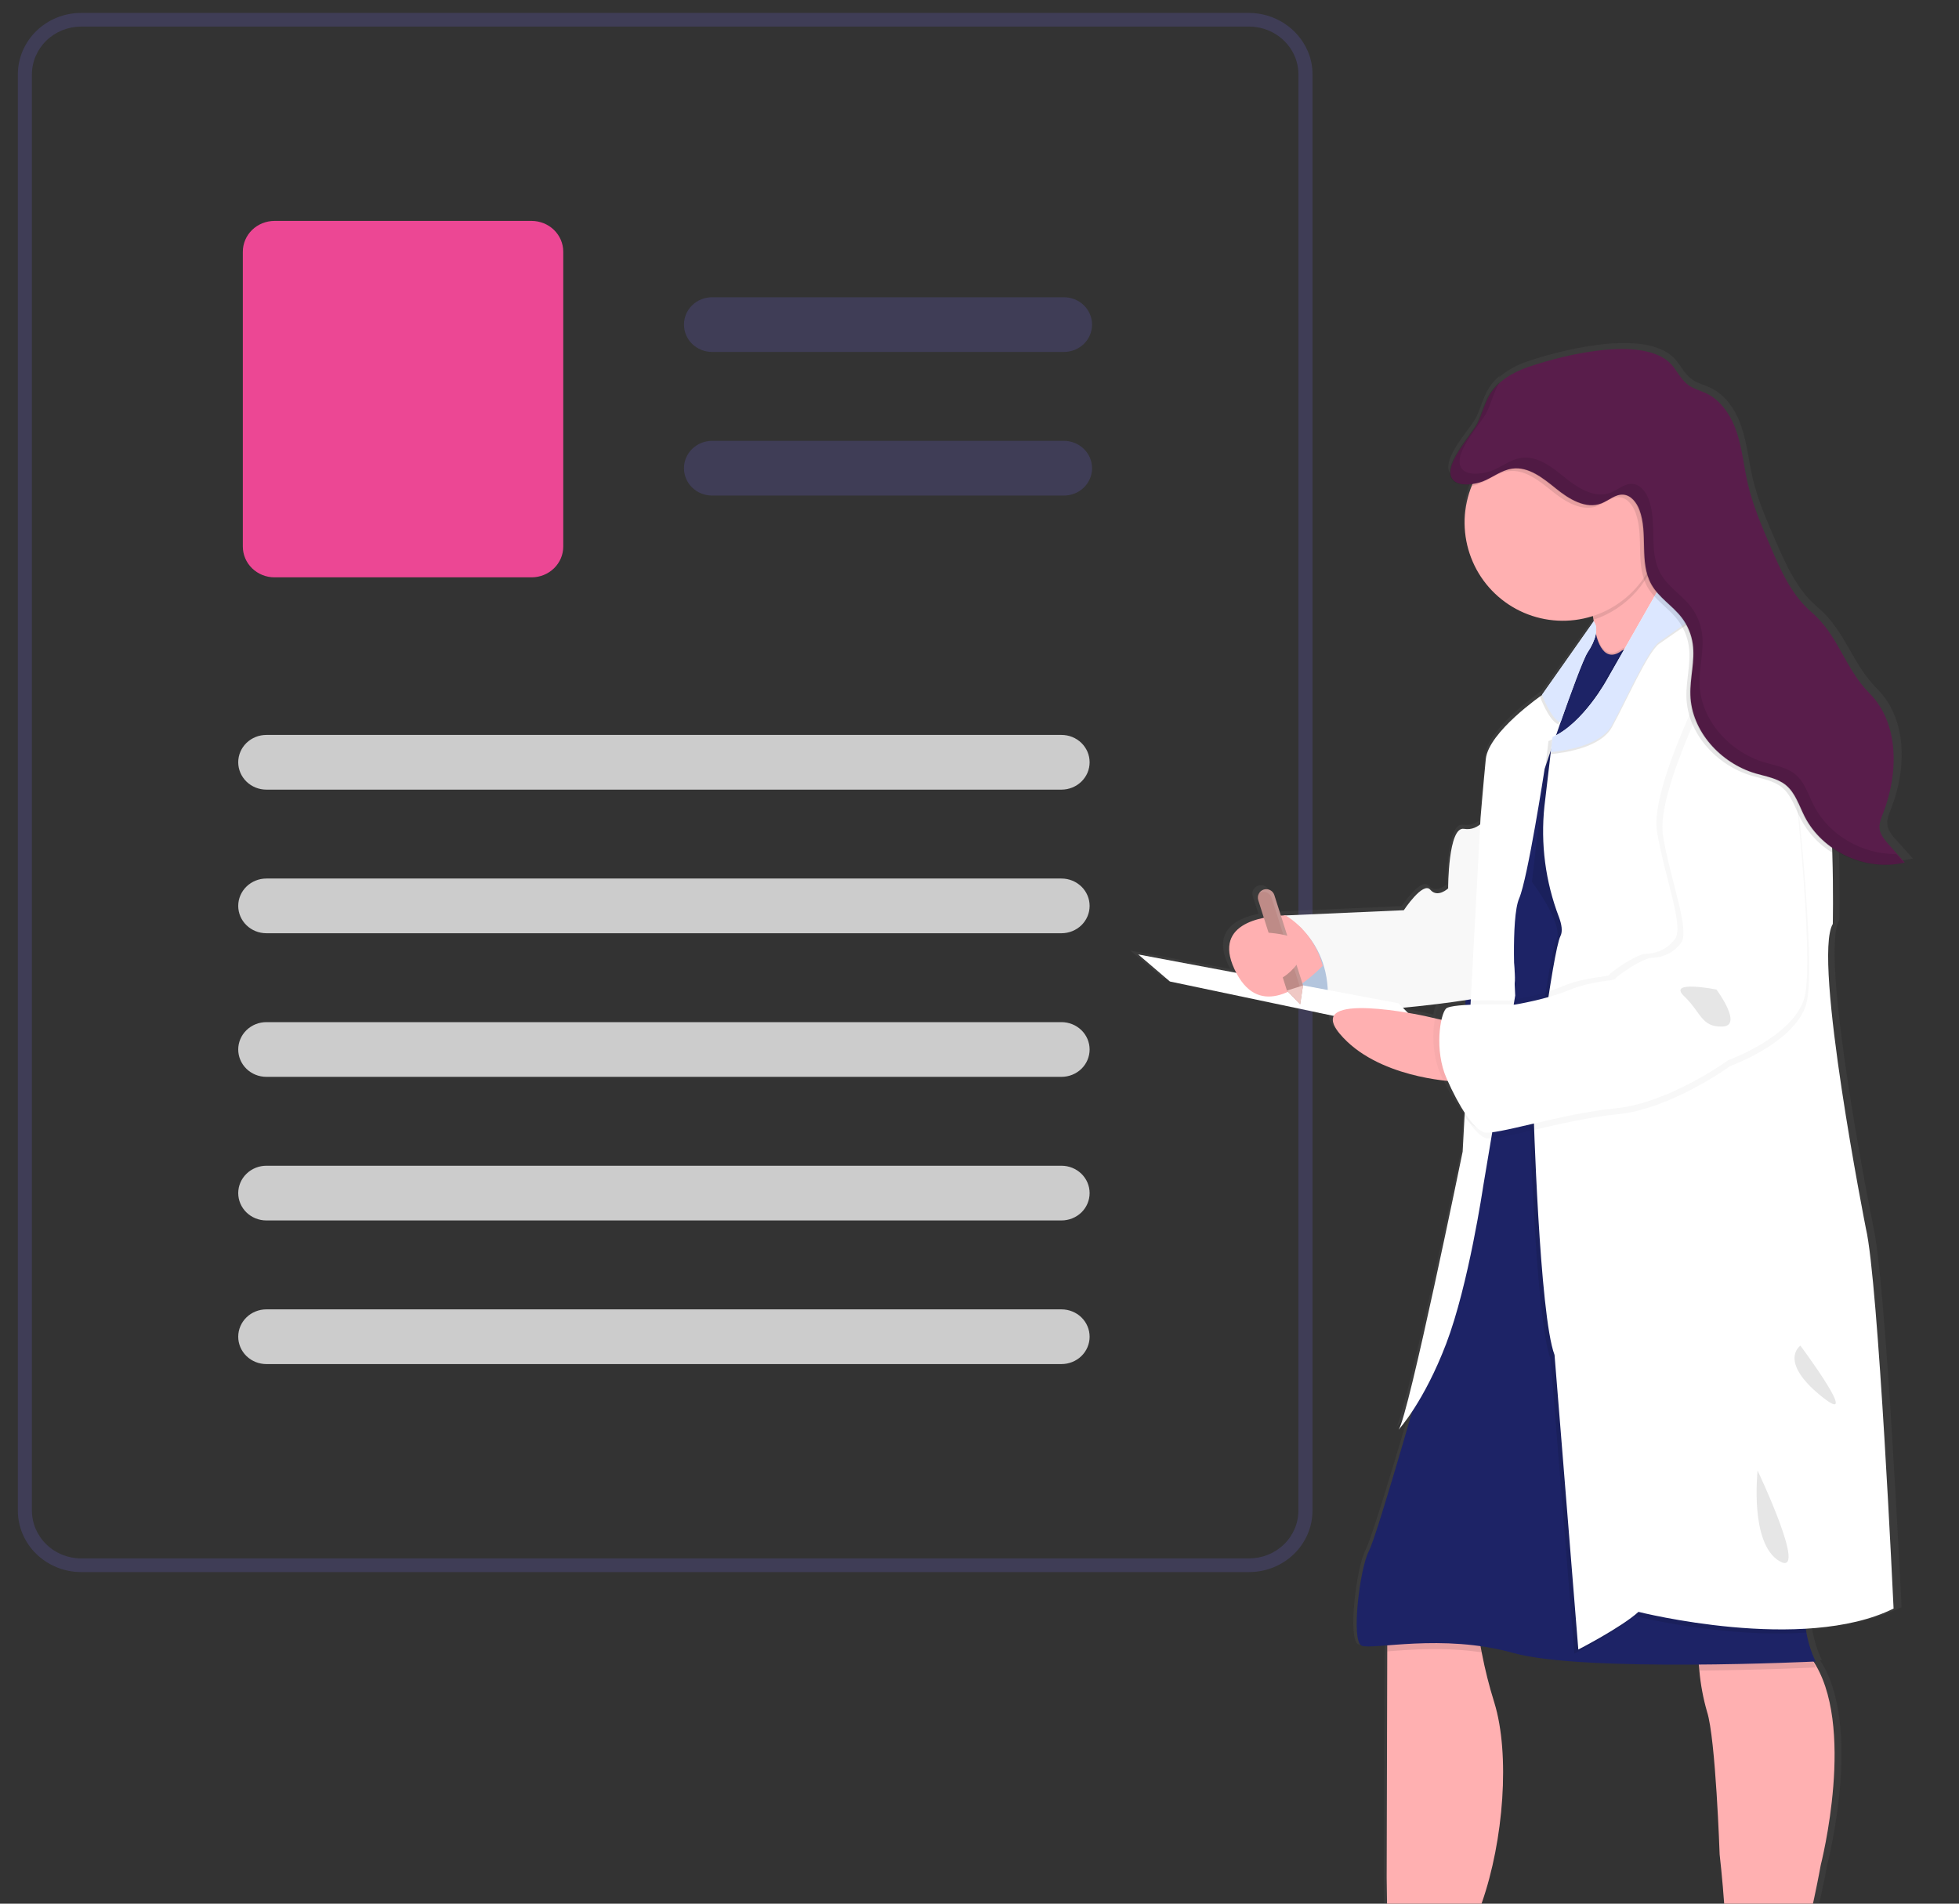 <svg width="71" height="69" viewBox="0 0 71 69" fill="none" xmlns="http://www.w3.org/2000/svg">
<rect x="0" y="0" width="71" height="69" fill="#333333" stroke="none"/>
<path d="M47.394 1.847C47.218 1.441 46.923 1.093 46.546 0.848C46.169 0.603 45.727 0.471 45.273 0.468H2.942C2.333 0.468 1.75 0.703 1.319 1.121C0.889 1.54 0.647 2.107 0.647 2.698V54.751C0.647 55.342 0.889 55.909 1.319 56.327C1.75 56.745 2.333 56.981 2.942 56.981H45.275C45.883 56.98 46.466 56.745 46.896 56.327C47.327 55.909 47.569 55.342 47.569 54.751V2.698C47.571 2.406 47.511 2.117 47.395 1.847H47.394ZM47.058 54.751C47.058 55.211 46.87 55.652 46.535 55.977C46.2 56.302 45.746 56.485 45.273 56.486H2.942C2.468 56.486 2.014 56.303 1.68 55.977C1.345 55.652 1.157 55.211 1.157 54.751V2.698C1.157 2.238 1.345 1.798 1.68 1.472C2.015 1.147 2.468 0.964 2.942 0.963H45.275C45.631 0.965 45.979 1.069 46.274 1.264C46.569 1.458 46.798 1.733 46.932 2.055C46.958 2.119 46.98 2.184 46.999 2.251C47.039 2.397 47.06 2.547 47.06 2.698L47.058 54.751Z" fill="#3F3D56"/>
<path d="M38.559 12.757H25.809C25.538 12.757 25.279 12.652 25.087 12.467C24.896 12.281 24.789 12.028 24.789 11.765C24.789 11.502 24.896 11.25 25.087 11.064C25.279 10.878 25.538 10.774 25.809 10.774H38.559C38.83 10.774 39.09 10.878 39.281 11.064C39.472 11.25 39.58 11.502 39.58 11.765C39.58 12.028 39.472 12.281 39.281 12.467C39.09 12.652 38.83 12.757 38.559 12.757Z" fill="#3F3D56"/>
<path d="M38.559 17.962H25.809C25.538 17.962 25.279 17.858 25.087 17.672C24.896 17.486 24.789 17.234 24.789 16.971C24.789 16.708 24.896 16.456 25.087 16.27C25.279 16.084 25.538 15.979 25.809 15.979H38.559C38.83 15.979 39.09 16.084 39.281 16.27C39.472 16.456 39.58 16.708 39.58 16.971C39.58 17.234 39.472 17.486 39.281 17.672C39.09 17.858 38.83 17.962 38.559 17.962Z" fill="#3F3D56"/>
<path d="M19.267 20.926H9.948C9.644 20.926 9.352 20.808 9.137 20.599C8.922 20.39 8.801 20.107 8.801 19.811V9.123C8.801 8.827 8.922 8.544 9.137 8.334C9.352 8.125 9.644 8.008 9.948 8.007H19.267C19.571 8.008 19.863 8.125 20.078 8.334C20.293 8.544 20.414 8.827 20.414 9.123V19.811C20.414 20.107 20.293 20.39 20.078 20.599C19.863 20.808 19.571 20.926 19.267 20.926Z" fill="#EC4794"/>
<path d="M38.471 28.621H9.654C9.384 28.621 9.124 28.516 8.933 28.33C8.742 28.144 8.634 27.892 8.634 27.629C8.634 27.366 8.742 27.114 8.933 26.928C9.124 26.742 9.384 26.638 9.654 26.638H38.471C38.605 26.638 38.738 26.663 38.862 26.713C38.985 26.763 39.098 26.836 39.193 26.928C39.287 27.02 39.362 27.13 39.414 27.25C39.465 27.37 39.491 27.499 39.491 27.629C39.491 27.759 39.465 27.888 39.414 28.009C39.362 28.129 39.287 28.238 39.193 28.33C39.098 28.422 38.985 28.495 38.862 28.545C38.738 28.595 38.605 28.621 38.471 28.621Z" fill="#CCCCCC"/>
<path d="M38.471 33.826H9.654C9.384 33.826 9.124 33.722 8.933 33.536C8.742 33.35 8.634 33.098 8.634 32.835C8.634 32.572 8.742 32.32 8.933 32.134C9.124 31.948 9.384 31.843 9.654 31.843H38.471C38.742 31.843 39.001 31.948 39.193 32.134C39.384 32.32 39.491 32.572 39.491 32.835C39.491 33.098 39.384 33.35 39.193 33.536C39.001 33.722 38.742 33.826 38.471 33.826Z" fill="#CCCCCC"/>
<path d="M38.471 39.031H9.654C9.384 39.031 9.124 38.927 8.933 38.741C8.742 38.555 8.634 38.303 8.634 38.04C8.634 37.777 8.742 37.525 8.933 37.339C9.124 37.153 9.384 37.048 9.654 37.048H38.471C38.742 37.048 39.001 37.153 39.193 37.339C39.384 37.525 39.491 37.777 39.491 38.04C39.491 38.303 39.384 38.555 39.193 38.741C39.001 38.927 38.742 39.031 38.471 39.031Z" fill="#CCCCCC"/>
<path d="M38.471 44.236H9.654C9.384 44.236 9.124 44.132 8.933 43.946C8.742 43.76 8.634 43.508 8.634 43.245C8.634 42.982 8.742 42.73 8.933 42.544C9.124 42.358 9.384 42.253 9.654 42.253H38.471C38.742 42.253 39.001 42.358 39.193 42.544C39.384 42.73 39.491 42.982 39.491 43.245C39.491 43.508 39.384 43.76 39.193 43.946C39.001 44.132 38.742 44.236 38.471 44.236Z" fill="#CCCCCC"/>
<path d="M38.471 49.442H9.654C9.384 49.442 9.124 49.338 8.933 49.152C8.742 48.966 8.634 48.714 8.634 48.45C8.634 48.188 8.742 47.935 8.933 47.749C9.124 47.563 9.384 47.459 9.654 47.459H38.471C38.742 47.459 39.001 47.563 39.193 47.749C39.384 47.935 39.491 48.188 39.491 48.45C39.491 48.714 39.384 48.966 39.193 49.152C39.001 49.338 38.742 49.442 38.471 49.442Z" fill="#CCCCCC"/>
<path opacity="0.1" d="M57.469 30.016H54.057V33.428H57.469V30.016Z" fill="#EC4794"/>
<path opacity="0.1" d="M57.469 38.432H54.057V41.844H57.469V38.432Z" fill="#EC4794"/>
<path opacity="0.1" d="M57.469 46.847H54.057V50.259H57.469V46.847Z" fill="#EC4794"/>
<path opacity="0.1" d="M57.469 55.264H54.057V58.676H57.469V55.264Z" fill="#EC4794"/>
<path d="M67.887 44.428C67.887 44.428 65.906 34.573 66.665 33.346C66.665 33.346 66.692 32.207 66.647 30.754C66.647 30.699 66.647 30.643 66.647 30.587C66.78 30.676 66.919 30.756 67.063 30.827C67.762 31.186 68.564 31.289 69.331 31.12L68.731 30.451C68.587 30.292 68.437 30.119 68.406 29.908C68.374 29.697 68.461 29.508 68.535 29.32C69.105 27.88 69.135 26.07 68.037 24.971C67.11 24.047 66.884 22.854 65.878 22.011C65.142 21.393 64.738 20.487 64.356 19.611C64.034 18.871 63.709 18.125 63.524 17.34C63.38 16.727 63.322 16.093 63.124 15.494C62.926 14.895 62.556 14.313 61.976 14.046C61.77 13.951 61.541 13.897 61.352 13.771C61.105 13.604 60.956 13.333 60.777 13.095C59.869 11.896 56.828 12.602 55.388 13.089C54.997 13.212 54.634 13.413 54.323 13.68L54.336 13.658C54.347 13.64 54.36 13.622 54.372 13.604C54.214 13.732 54.078 13.883 53.969 14.054C53.759 14.386 53.671 14.774 53.496 15.134C53.285 15.56 52.11 16.749 52.615 17.227C52.651 17.26 52.691 17.286 52.735 17.304C52.925 17.383 53.134 17.404 53.335 17.364L53.314 17.416C53.141 17.838 53.053 18.29 53.053 18.746C53.053 20.718 54.679 22.316 56.686 22.316C57.063 22.316 57.439 22.258 57.798 22.144C57.807 22.19 57.814 22.235 57.822 22.281C57.822 22.299 57.828 22.317 57.831 22.335L57.767 22.424C57.764 22.418 57.76 22.413 57.756 22.408L55.873 25.04C55.585 25.243 53.927 26.443 53.833 27.343C53.735 28.328 53.636 29.481 53.636 29.481L53.623 29.728C53.541 29.797 53.445 29.847 53.341 29.875C53.237 29.903 53.129 29.908 53.023 29.89C52.435 29.794 52.435 32.05 52.435 32.05C52.435 32.05 52.044 32.41 51.776 32.097C51.507 31.786 50.797 32.843 50.797 32.843L46.345 33.035L46.243 33.041L46.003 32.298C45.977 32.22 45.922 32.155 45.848 32.117C45.775 32.08 45.69 32.072 45.611 32.097C45.592 32.104 45.574 32.111 45.557 32.12L45.54 32.13L45.509 32.151L45.493 32.166C45.485 32.174 45.477 32.182 45.469 32.191L45.455 32.208L45.448 32.215C45.42 32.253 45.402 32.298 45.394 32.344C45.387 32.391 45.39 32.439 45.405 32.484L45.611 33.121C44.752 33.294 43.874 33.781 44.59 35.122L40.959 34.452L42.134 35.438L48.198 36.689C48.117 36.833 48.17 37.042 48.421 37.336C49.501 38.604 51.468 38.948 52.26 39.037C52.469 39.505 52.73 39.948 53.039 40.357L52.971 41.62C52.971 41.62 50.966 51.25 50.599 51.738C50.784 51.528 50.953 51.305 51.106 51.07C50.524 53.048 49.711 55.756 49.497 56.161C49.154 56.809 48.836 59.431 49.227 59.599C49.347 59.651 49.69 59.625 50.18 59.588V59.805L50.158 68.034C50.158 68.034 50.257 73.082 49.987 73.563C49.717 74.044 49.645 75.053 49.645 75.053C49.645 75.053 48.565 77.044 47.709 77.844C47.704 77.85 47.697 77.856 47.69 77.861L47.664 77.674C47.664 77.674 46.636 78.972 44.361 78.898C44.361 78.898 42.992 79.789 45.022 79.837C47.052 79.885 49.645 79.765 49.645 79.765C49.645 79.765 51.455 77.005 52.972 77.365V79.456H53.436V77.332C53.651 77.19 53.836 77.006 53.978 76.791C54.12 76.576 54.217 76.334 54.263 76.08C54.302 75.819 54.273 75.551 54.178 75.305C54.083 75.058 53.925 74.84 53.72 74.673C53.628 74.59 53.554 74.488 53.503 74.375C53.452 74.262 53.425 74.139 53.424 74.015L53.407 74.03C53.407 73.988 53.396 73.945 53.392 73.9C53.258 72.82 53.092 70.593 53.681 68.944C54.488 66.684 54.733 63.535 54.145 61.661C53.955 61.062 53.8 60.453 53.678 59.836C53.664 59.758 53.651 59.684 53.639 59.614C54.041 59.669 54.439 59.749 54.83 59.854C56.192 60.23 59.171 60.3 61.715 60.279C61.721 60.349 61.728 60.422 61.736 60.495C61.781 61.004 61.876 61.507 62.019 61.997C62.338 62.957 62.485 67.189 62.485 67.189C62.485 67.189 62.896 70.668 62.672 72.084C62.552 72.871 62.432 73.662 62.364 74.456V74.471C62.364 74.471 61.689 76.391 61.196 77.434C61.184 77.46 61.171 77.486 61.159 77.512C61.028 77.524 60.898 77.552 60.774 77.597C60.774 77.597 60.113 78.916 59.454 79.135C58.795 79.353 59.014 80.072 60.505 79.808C61.996 79.544 64.248 79.328 64.248 79.328L64.346 77.982L64.804 77.408L64.684 78.751L65.172 78.655L65.107 77.022L65.857 76.084C65.857 76.084 66.763 75.278 65.417 73.692V73.726C65.403 73.704 65.389 73.68 65.374 73.657V73.65C65.151 73.304 64.973 72.66 65.298 71.516C65.886 69.45 66.228 67.575 66.228 67.575C66.228 67.575 67.541 62.551 65.963 60.175H66.032C65.871 59.84 65.757 59.485 65.693 59.119C65.685 59.076 65.678 59.031 65.671 58.986C66.839 58.919 67.984 58.708 68.919 58.252C68.915 58.247 68.353 46.326 67.887 44.428ZM53.066 36.113V36.137L52.827 36.149L53.066 36.113ZM52.243 36.227C52.204 36.236 52.167 36.254 52.135 36.279C52.032 36.425 51.968 36.594 51.947 36.772L51.573 36.688C51.573 36.688 51.31 36.632 50.932 36.568L50.753 36.388C51.245 36.347 51.756 36.287 52.243 36.227Z" fill="url(#paint0_linear)"/>
<path d="M53.707 68.966C53.13 70.61 53.293 72.828 53.422 73.906C53.47 74.304 53.515 74.546 53.515 74.546C53.515 74.546 52.652 76.512 52.58 76.586C52.508 76.66 50.041 78.166 50.041 78.166L48.317 79.173C48.317 79.173 46.568 78.406 47.407 78.142C47.578 78.073 47.732 77.968 47.859 77.834C48.699 77.036 49.754 75.053 49.754 75.053C49.754 75.053 49.825 74.046 50.09 73.567C50.353 73.089 50.257 68.058 50.257 68.058L50.278 59.858V58.789L53.559 58.813C53.58 59.175 53.627 59.536 53.701 59.892C53.819 60.507 53.971 61.114 54.158 61.711C54.736 63.582 54.496 66.714 53.707 68.966Z" fill="#FFB0B1"/>
<path d="M65.085 71.529C64.766 72.669 64.94 73.311 65.158 73.655V73.662C65.438 74.087 65.633 74.563 65.731 75.062L65.751 75.17L63.5 78.452L62.279 78.932C62.279 78.932 60.314 78.261 60.673 78.069C60.763 78.022 60.904 77.773 61.064 77.428C61.544 76.391 62.206 74.476 62.206 74.476V74.46C62.276 73.669 62.386 72.881 62.509 72.097C62.728 70.684 62.325 67.218 62.325 67.218C62.325 67.218 62.181 63.003 61.869 62.045C61.728 61.557 61.635 61.058 61.59 60.552C61.525 59.952 61.511 59.458 61.511 59.458C61.511 59.458 62.804 57.658 65.175 59.602C65.364 59.757 65.531 59.938 65.67 60.139C67.308 62.469 65.989 67.602 65.989 67.602C65.989 67.602 65.659 69.469 65.085 71.529Z" fill="#FFB0B1"/>
<path opacity="0.1" d="M53.563 58.811C53.584 59.173 53.631 59.534 53.704 59.89C52.353 59.692 51.1 59.791 50.278 59.856V58.787L53.563 58.811Z" fill="black"/>
<path opacity="0.1" d="M65.803 60.438C65.803 60.438 63.883 60.532 61.594 60.551C61.529 59.951 61.515 59.457 61.515 59.457C61.515 59.457 62.809 57.657 65.179 59.601C65.369 59.756 65.536 59.937 65.675 60.139C65.712 60.241 65.755 60.341 65.803 60.438Z" fill="black"/>
<path d="M65.803 60.222C65.803 60.222 57.395 60.629 54.832 59.91C52.269 59.192 49.73 59.815 49.347 59.648C48.964 59.481 49.275 56.869 49.611 56.222C49.947 55.576 51.789 49.036 51.789 49.036L53.563 39.79L55.431 39.275L55.563 39.238L58.818 38.341L61.203 37.682C61.203 37.682 65.946 56.198 65.539 57.564C65.391 58.087 65.368 58.636 65.469 59.17C65.532 59.535 65.644 59.889 65.803 60.222Z" fill="#1D2366"/>
<path d="M47.382 33.468C47.382 33.468 45.702 35.267 46.974 36.27C48.246 37.273 49.082 36.366 49.082 36.366L47.382 33.468Z" fill="#C7DAF5"/>
<path opacity="0.1" d="M47.382 33.468C47.382 33.468 45.702 35.267 46.974 36.27C48.246 37.273 49.082 36.366 49.082 36.366L47.382 33.468Z" fill="black"/>
<path d="M60.953 21.635C60.953 21.635 60.756 21.823 60.46 22.099C60.037 22.493 59.412 23.07 58.858 23.554C58.09 24.222 57.457 24.713 57.683 24.294C57.91 23.875 57.867 23.146 57.754 22.463C57.746 22.418 57.739 22.372 57.73 22.328C57.637 21.826 57.513 21.331 57.359 20.845C57.359 20.845 58.6 19.242 59.286 18.61C59.542 18.37 59.721 18.271 59.731 18.438C59.743 18.662 59.911 19.158 60.12 19.683C60.126 19.7 60.132 19.716 60.139 19.733C60.278 20.093 60.436 20.462 60.574 20.781C60.785 21.271 60.953 21.635 60.953 21.635Z" fill="#FFB0B1"/>
<path opacity="0.1" d="M60.139 19.732C60.023 20.359 59.74 20.943 59.32 21.424C58.901 21.904 58.36 22.263 57.754 22.463C57.659 21.915 57.527 21.374 57.359 20.844C57.359 20.844 59.695 17.827 59.731 18.438C59.74 18.669 59.922 19.183 60.139 19.732Z" fill="black"/>
<path opacity="0.1" d="M57.521 23.269L57.824 22.843C57.824 22.843 58.024 24.065 58.761 23.526C59.497 22.987 59.533 27.58 59.533 27.58L58.743 39.401L53.029 39.059L53.191 33.347L53.838 30.468L55.437 26.282L56.389 24.898L57.521 23.269Z" fill="black"/>
<path d="M59.534 27.653L58.814 38.342L58.738 39.475L55.553 39.284L55.433 39.277L53.033 39.133L53.195 33.419L53.842 30.54L55.441 26.354L56.393 24.971L57.525 23.335L57.828 22.911C57.828 22.911 58.028 24.132 58.765 23.593L58.78 23.582C59.5 23.127 59.534 27.653 59.534 27.653Z" fill="#1D2366"/>
<path d="M53.922 29.539C53.922 29.539 53.635 30.139 53.059 30.042C52.483 29.945 52.485 32.201 52.485 32.201C52.485 32.201 52.102 32.561 51.838 32.249C51.574 31.937 50.878 32.992 50.878 32.992L46.518 33.184C46.518 33.184 48.458 34.071 48.078 36.753C48.078 36.753 54.665 36.345 54.88 35.723C55.096 35.1 53.922 29.539 53.922 29.539Z" fill="white"/>
<path opacity="0.03" d="M53.922 29.539C53.922 29.539 53.635 30.139 53.059 30.042C52.483 29.945 52.485 32.201 52.485 32.201C52.485 32.201 52.102 32.561 51.838 32.249C51.574 31.937 50.878 32.992 50.878 32.992L46.518 33.184C46.518 33.184 48.458 34.071 48.078 36.753C48.078 36.753 54.665 36.345 54.88 35.723C55.096 35.1 53.922 29.539 53.922 29.539Z" fill="black"/>
<path d="M41.251 34.594L42.4 35.575L51.861 37.563L50.688 36.366L41.251 34.594Z" fill="white"/>
<path d="M57.539 23.647C57.382 23.887 56.932 25.116 56.556 26.188C56.243 27.082 55.982 27.868 55.982 27.868C55.982 27.868 55.371 31.844 55.059 32.563C54.747 33.281 54.916 36.084 54.916 36.084L53.754 43.006C53.754 43.006 53.227 46.575 52.413 48.707C51.611 50.805 50.717 51.789 50.69 51.82C51.049 51.333 53.011 41.742 53.011 41.742L53.659 29.646C53.659 29.646 53.754 28.497 53.85 27.514C53.946 26.532 55.889 25.19 55.889 25.19L57.763 22.525C57.952 22.777 57.826 23.216 57.539 23.647Z" fill="white"/>
<path d="M52.652 39.193C52.652 39.193 49.893 39.073 48.556 37.468C47.22 35.862 51.646 36.827 51.646 36.827L52.796 37.091L52.652 39.193Z" fill="#FFB0B1"/>
<path opacity="0.1" d="M65.539 57.565C65.392 58.088 65.368 58.638 65.47 59.172C62.459 59.385 59.239 58.572 59.239 58.572C58.639 59.124 57.059 59.937 57.059 59.937L56.198 49.259C55.647 47.819 55.431 40.276 55.431 40.276C55.431 40.276 55.48 39.882 55.551 39.29C55.551 39.276 55.551 39.26 55.557 39.246C55.772 37.594 56.198 34.492 56.407 34.074C56.694 33.498 55.521 31.965 55.521 31.965L56.055 27.412L56.12 26.863C57.245 26.36 58.108 24.755 58.108 24.755L58.77 23.595C59.49 23.133 59.527 27.66 59.527 27.66L58.807 38.348L61.193 37.69C61.193 37.69 65.946 56.2 65.539 57.565Z" fill="black"/>
<path d="M68.629 58.303C65.347 59.932 59.383 58.423 59.383 58.423C58.783 58.975 57.203 59.788 57.203 59.788L56.341 49.11C55.791 47.67 55.575 40.127 55.575 40.127C55.575 40.127 56.269 34.499 56.557 33.924C56.641 33.757 56.6 33.507 56.5 33.238C56.011 31.959 55.831 30.582 55.975 29.22L56.205 27.263L56.269 26.715C57.395 26.211 58.258 24.606 58.258 24.606L58.858 23.555L59.962 21.618L60.485 20.702L60.574 20.782L61.251 21.396C61.251 21.396 61.539 21.636 61.971 21.996C62.911 22.788 64.534 24.182 65.371 25.035C66.108 25.786 66.341 28.708 66.408 30.907C66.452 32.355 66.426 33.49 66.426 33.49C65.683 34.713 67.626 44.528 67.626 44.528C68.078 46.425 68.629 58.303 68.629 58.303Z" fill="white"/>
<path opacity="0.03" d="M62.33 24.581C62.33 24.581 60.078 28.868 60.34 30.497C60.601 32.127 61.345 33.971 60.986 34.401C60.863 34.565 60.704 34.697 60.521 34.788C60.338 34.88 60.136 34.928 59.932 34.928C59.572 34.952 58.612 35.623 58.612 35.695C58.612 35.767 57.725 35.767 56.932 36.103C56.139 36.439 54.968 36.63 54.968 36.63C54.968 36.63 52.688 36.557 52.476 36.773C52.264 36.989 52.045 38.282 52.5 39.312C52.955 40.343 53.46 41.112 53.842 41.252C54.223 41.393 56.644 40.582 58.608 40.39C60.572 40.198 62.704 38.642 62.704 38.642C62.704 38.642 65.052 37.802 65.464 36.39C65.875 34.977 64.961 27.216 64.961 27.216C64.961 27.216 64.27 23.599 62.33 24.581Z" fill="black"/>
<path opacity="0.03" d="M62.042 24.222C62.042 24.222 59.79 28.51 60.054 30.138C60.318 31.766 61.059 33.611 60.699 34.043C60.576 34.206 60.417 34.339 60.234 34.43C60.052 34.522 59.85 34.569 59.646 34.57C59.286 34.594 58.326 35.264 58.326 35.336C58.326 35.408 57.439 35.408 56.646 35.743C55.853 36.078 54.682 36.27 54.682 36.27C54.682 36.27 52.403 36.198 52.192 36.414C51.98 36.63 51.76 37.923 52.216 38.953C52.672 39.982 53.175 40.752 53.557 40.893C53.938 41.033 56.36 40.222 58.324 40.031C60.288 39.84 62.42 38.282 62.42 38.282C62.42 38.282 64.766 37.442 65.173 36.031C65.58 34.62 64.671 26.856 64.671 26.856C64.671 26.856 63.982 23.24 62.042 24.222Z" fill="black"/>
<path d="M62.259 24.366C62.259 24.366 60.007 28.654 60.271 30.282C60.535 31.91 61.276 33.755 60.918 34.186C60.795 34.35 60.636 34.483 60.453 34.574C60.27 34.666 60.068 34.714 59.863 34.714C59.503 34.738 58.544 35.409 58.544 35.479C58.544 35.55 57.658 35.551 56.864 35.887C56.069 36.223 54.9 36.414 54.9 36.414C54.9 36.414 52.62 36.342 52.408 36.558C52.195 36.774 51.977 38.067 52.432 39.097C52.886 40.126 53.392 40.896 53.773 41.037C54.155 41.177 56.576 40.366 58.54 40.174C60.504 39.982 62.636 38.426 62.636 38.426C62.636 38.426 64.984 37.586 65.395 36.174C65.807 34.762 64.899 27 64.899 27C64.899 27 64.198 23.389 62.259 24.366Z" fill="white"/>
<path opacity="0.1" d="M62.21 35.867C62.21 35.867 60.41 35.507 61.037 36.107C61.663 36.707 61.659 37.232 62.426 37.208C63.193 37.184 62.21 35.867 62.21 35.867Z" fill="black"/>
<path opacity="0.1" d="M65.252 48.774C65.252 48.774 64.438 49.325 65.994 50.594C67.55 51.863 65.252 48.774 65.252 48.774Z" fill="black"/>
<path opacity="0.1" d="M63.699 53.3C63.699 53.372 63.411 55.94 64.489 56.582C65.566 57.224 63.699 53.3 63.699 53.3Z" fill="black"/>
<path d="M46.593 33.178C45.724 33.208 43.848 33.473 44.821 35.289C45.681 36.895 47.127 35.821 47.94 35.007C47.742 34.247 47.259 33.593 46.593 33.178Z" fill="#FFB0B1"/>
<path d="M47.951 34.993L47.987 34.955L47.951 34.993Z" fill="#FFB0B1"/>
<path opacity="0.1" d="M61.971 22.069C61.05 22.699 60.277 23.231 60.126 23.341C59.713 23.647 58.926 25.443 58.419 26.36C58.014 27.098 56.701 27.287 56.205 27.334L56.269 26.786C57.395 26.282 58.258 24.677 58.258 24.677L60.485 20.773L61.251 21.47C61.251 21.47 61.539 21.709 61.971 22.069Z" fill="black"/>
<path d="M61.971 21.998C61.05 22.628 60.277 23.159 60.126 23.271C59.713 23.575 58.926 25.371 58.419 26.288C58.014 27.026 56.701 27.215 56.205 27.262L56.269 26.714C57.395 26.21 58.258 24.605 58.258 24.605L60.485 20.701L61.251 21.395C61.251 21.395 61.539 21.633 61.971 21.998Z" fill="#DCE7FF"/>
<path d="M60.198 18.941C60.199 19.661 59.98 20.364 59.572 20.958C59.09 21.659 58.372 22.164 57.549 22.382C56.726 22.599 55.852 22.515 55.086 22.143C54.32 21.771 53.713 21.138 53.375 20.357C53.036 19.576 52.989 18.699 53.241 17.886C53.494 17.073 54.029 16.378 54.751 15.926C55.472 15.474 56.331 15.295 57.173 15.423C58.015 15.551 58.783 15.976 59.338 16.621C59.893 17.267 60.198 18.09 60.198 18.941Z" fill="#FFB0B1"/>
<path opacity="0.1" d="M66.409 30.909C65.921 30.609 65.525 30.183 65.26 29.675C65.06 29.279 64.927 28.822 64.585 28.541C64.276 28.289 63.865 28.228 63.481 28.116C62.219 27.742 61.161 26.591 61.121 25.276C61.102 24.657 61.295 24.039 61.208 23.425C61.158 23.079 61.02 22.75 60.807 22.472C60.701 22.338 60.585 22.214 60.46 22.099C60.292 21.94 60.116 21.787 59.962 21.619C59.865 21.515 59.781 21.4 59.71 21.277C59.653 21.176 59.607 21.069 59.572 20.959C59.332 20.224 59.551 19.354 59.287 18.611L59.272 18.57C59.173 18.306 58.97 18.042 58.688 18.022C58.406 18.001 58.165 18.235 57.896 18.34C57.333 18.558 56.726 18.186 56.257 17.807C55.788 17.428 55.259 16.995 54.663 17.079C54.268 17.135 53.956 17.404 53.593 17.543C53.51 17.575 53.426 17.599 53.339 17.616C53.647 16.849 54.212 16.213 54.938 15.817C55.664 15.421 56.505 15.291 57.316 15.447C58.128 15.604 58.859 16.039 59.386 16.677C59.911 17.314 60.199 18.115 60.199 18.942C60.199 19.192 60.173 19.441 60.12 19.685C60.127 19.701 60.133 19.717 60.14 19.734C60.279 20.094 60.436 20.463 60.574 20.782L61.252 21.397C61.252 21.397 61.54 21.637 61.972 21.997C62.911 22.788 64.534 24.183 65.372 25.036C66.109 25.789 66.339 28.709 66.409 30.909Z" fill="black"/>
<path d="M53.55 15.351C53.721 15.001 53.806 14.61 54.012 14.279C54.313 13.799 54.838 13.492 55.378 13.306C56.788 12.82 59.767 12.115 60.657 13.306C60.832 13.546 60.977 13.812 61.22 13.978C61.405 14.104 61.628 14.158 61.831 14.253C62.398 14.519 62.76 15.1 62.954 15.693C63.147 16.285 63.204 16.921 63.346 17.532C63.527 18.315 63.845 19.058 64.162 19.796C64.535 20.667 64.931 21.57 65.651 22.186C66.633 23.026 66.85 24.215 67.762 25.136C68.842 26.23 68.807 28.036 68.251 29.47C68.177 29.658 68.095 29.855 68.123 30.055C68.152 30.255 68.301 30.438 68.441 30.597L69.032 31.263C67.635 31.6 66.055 30.871 65.405 29.591C65.204 29.195 65.071 28.739 64.728 28.457C64.421 28.205 64.008 28.145 63.625 28.032C62.363 27.658 61.305 26.505 61.266 25.19C61.246 24.572 61.439 23.954 61.352 23.342C61.303 22.993 61.165 22.662 60.95 22.382C60.62 21.952 60.122 21.663 59.853 21.183C59.399 20.38 59.744 19.337 59.417 18.476C59.316 18.212 59.114 17.948 58.832 17.928C58.55 17.907 58.309 18.141 58.039 18.246C57.478 18.464 56.871 18.093 56.402 17.713C55.932 17.333 55.403 16.901 54.806 16.986C54.411 17.041 54.1 17.31 53.737 17.45C53.468 17.553 52.923 17.646 52.688 17.419C52.191 16.962 53.342 15.778 53.55 15.351Z" fill="#591D4B"/>
<path opacity="0.1" d="M65.738 29.195C65.537 28.799 65.405 28.343 65.062 28.062C64.754 27.81 64.342 27.749 63.958 27.636C62.697 27.263 61.639 26.11 61.598 24.795C61.579 24.177 61.772 23.558 61.685 22.946C61.635 22.599 61.497 22.271 61.283 21.992C60.952 21.562 60.454 21.273 60.187 20.793C59.732 19.991 60.078 18.949 59.749 18.086C59.649 17.823 59.447 17.559 59.166 17.538C58.885 17.516 58.642 17.752 58.373 17.857C57.811 18.075 57.203 17.703 56.735 17.324C56.267 16.945 55.736 16.512 55.139 16.596C54.745 16.652 54.433 16.921 54.07 17.06C53.802 17.163 53.256 17.257 53.021 17.03C52.526 16.55 53.677 15.368 53.883 14.944C54.055 14.593 54.14 14.204 54.346 13.872C54.357 13.854 54.369 13.836 54.381 13.818C54.227 13.946 54.094 14.098 53.986 14.267C53.781 14.598 53.696 14.987 53.525 15.338C53.317 15.763 52.166 16.949 52.662 17.425C52.902 17.653 53.442 17.559 53.711 17.456C54.07 17.316 54.385 17.047 54.779 16.992C55.379 16.907 55.907 17.34 56.375 17.719C56.843 18.098 57.455 18.47 58.014 18.252C58.283 18.147 58.518 17.912 58.806 17.934C59.094 17.955 59.286 18.218 59.39 18.482C59.718 19.343 59.372 20.386 59.827 21.189C60.096 21.66 60.594 21.955 60.923 22.388C61.138 22.668 61.277 22.999 61.325 23.348C61.413 23.96 61.22 24.578 61.239 25.196C61.279 26.516 62.337 27.664 63.599 28.038C63.979 28.151 64.394 28.211 64.702 28.463C65.046 28.745 65.181 29.201 65.378 29.597C66.029 30.877 67.609 31.606 69.005 31.269L68.727 30.955C67.516 30.973 66.291 30.284 65.738 29.195Z" fill="black"/>
<path opacity="0.1" d="M57.467 23.719C57.31 23.959 56.86 25.188 56.484 26.26C56.133 26.124 55.813 25.251 55.813 25.251L57.688 22.585C57.88 22.849 57.754 23.287 57.467 23.719Z" fill="black"/>
<path d="M57.539 23.647C57.382 23.887 56.932 25.116 56.556 26.188C56.205 26.053 55.886 25.179 55.886 25.179L57.76 22.515C57.952 22.777 57.826 23.216 57.539 23.647Z" fill="#DCE7FF"/>
<path d="M46.642 35.904L45.603 32.628C45.591 32.589 45.586 32.549 45.589 32.509C45.593 32.468 45.604 32.429 45.623 32.394C45.641 32.358 45.666 32.326 45.697 32.3C45.728 32.274 45.764 32.255 45.802 32.242C45.88 32.218 45.963 32.226 46.035 32.263C46.107 32.3 46.161 32.364 46.186 32.442L47.225 35.715L47.122 36.4L46.642 35.904Z" fill="#BE8B87"/>
<path opacity="0.1" d="M45.701 32.339C45.779 32.315 45.863 32.322 45.935 32.359C46.007 32.397 46.062 32.461 46.086 32.538L47.125 35.811L47.047 36.325L47.123 36.404L47.226 35.719L46.181 32.446C46.156 32.369 46.102 32.305 46.03 32.267C45.958 32.23 45.875 32.223 45.797 32.247C45.732 32.268 45.676 32.31 45.638 32.367C45.658 32.356 45.679 32.347 45.701 32.339Z" fill="white"/>
<path d="M46.642 35.904L47.225 35.719L47.14 36.281L47.122 36.404L46.952 36.227L46.642 35.904Z" fill="#EFC8C4"/>
<path d="M45.597 33.791C45.597 33.791 47.681 33.779 47.191 34.666C46.7 35.553 45.933 35.66 45.933 35.66L45.597 33.791Z" fill="#FFB0B1"/>
<defs>
<linearGradient id="paint0_linear" x1="26728.9" y1="55691.4" x2="26728.9" y2="17795.3" gradientUnits="userSpaceOnUse">
<stop stop-color="#808080" stop-opacity="0.25"/>
<stop offset="0.54" stop-color="#808080" stop-opacity="0.12"/>
<stop offset="1" stop-color="#808080" stop-opacity="0.1"/>
</linearGradient>
</defs>
</svg>
